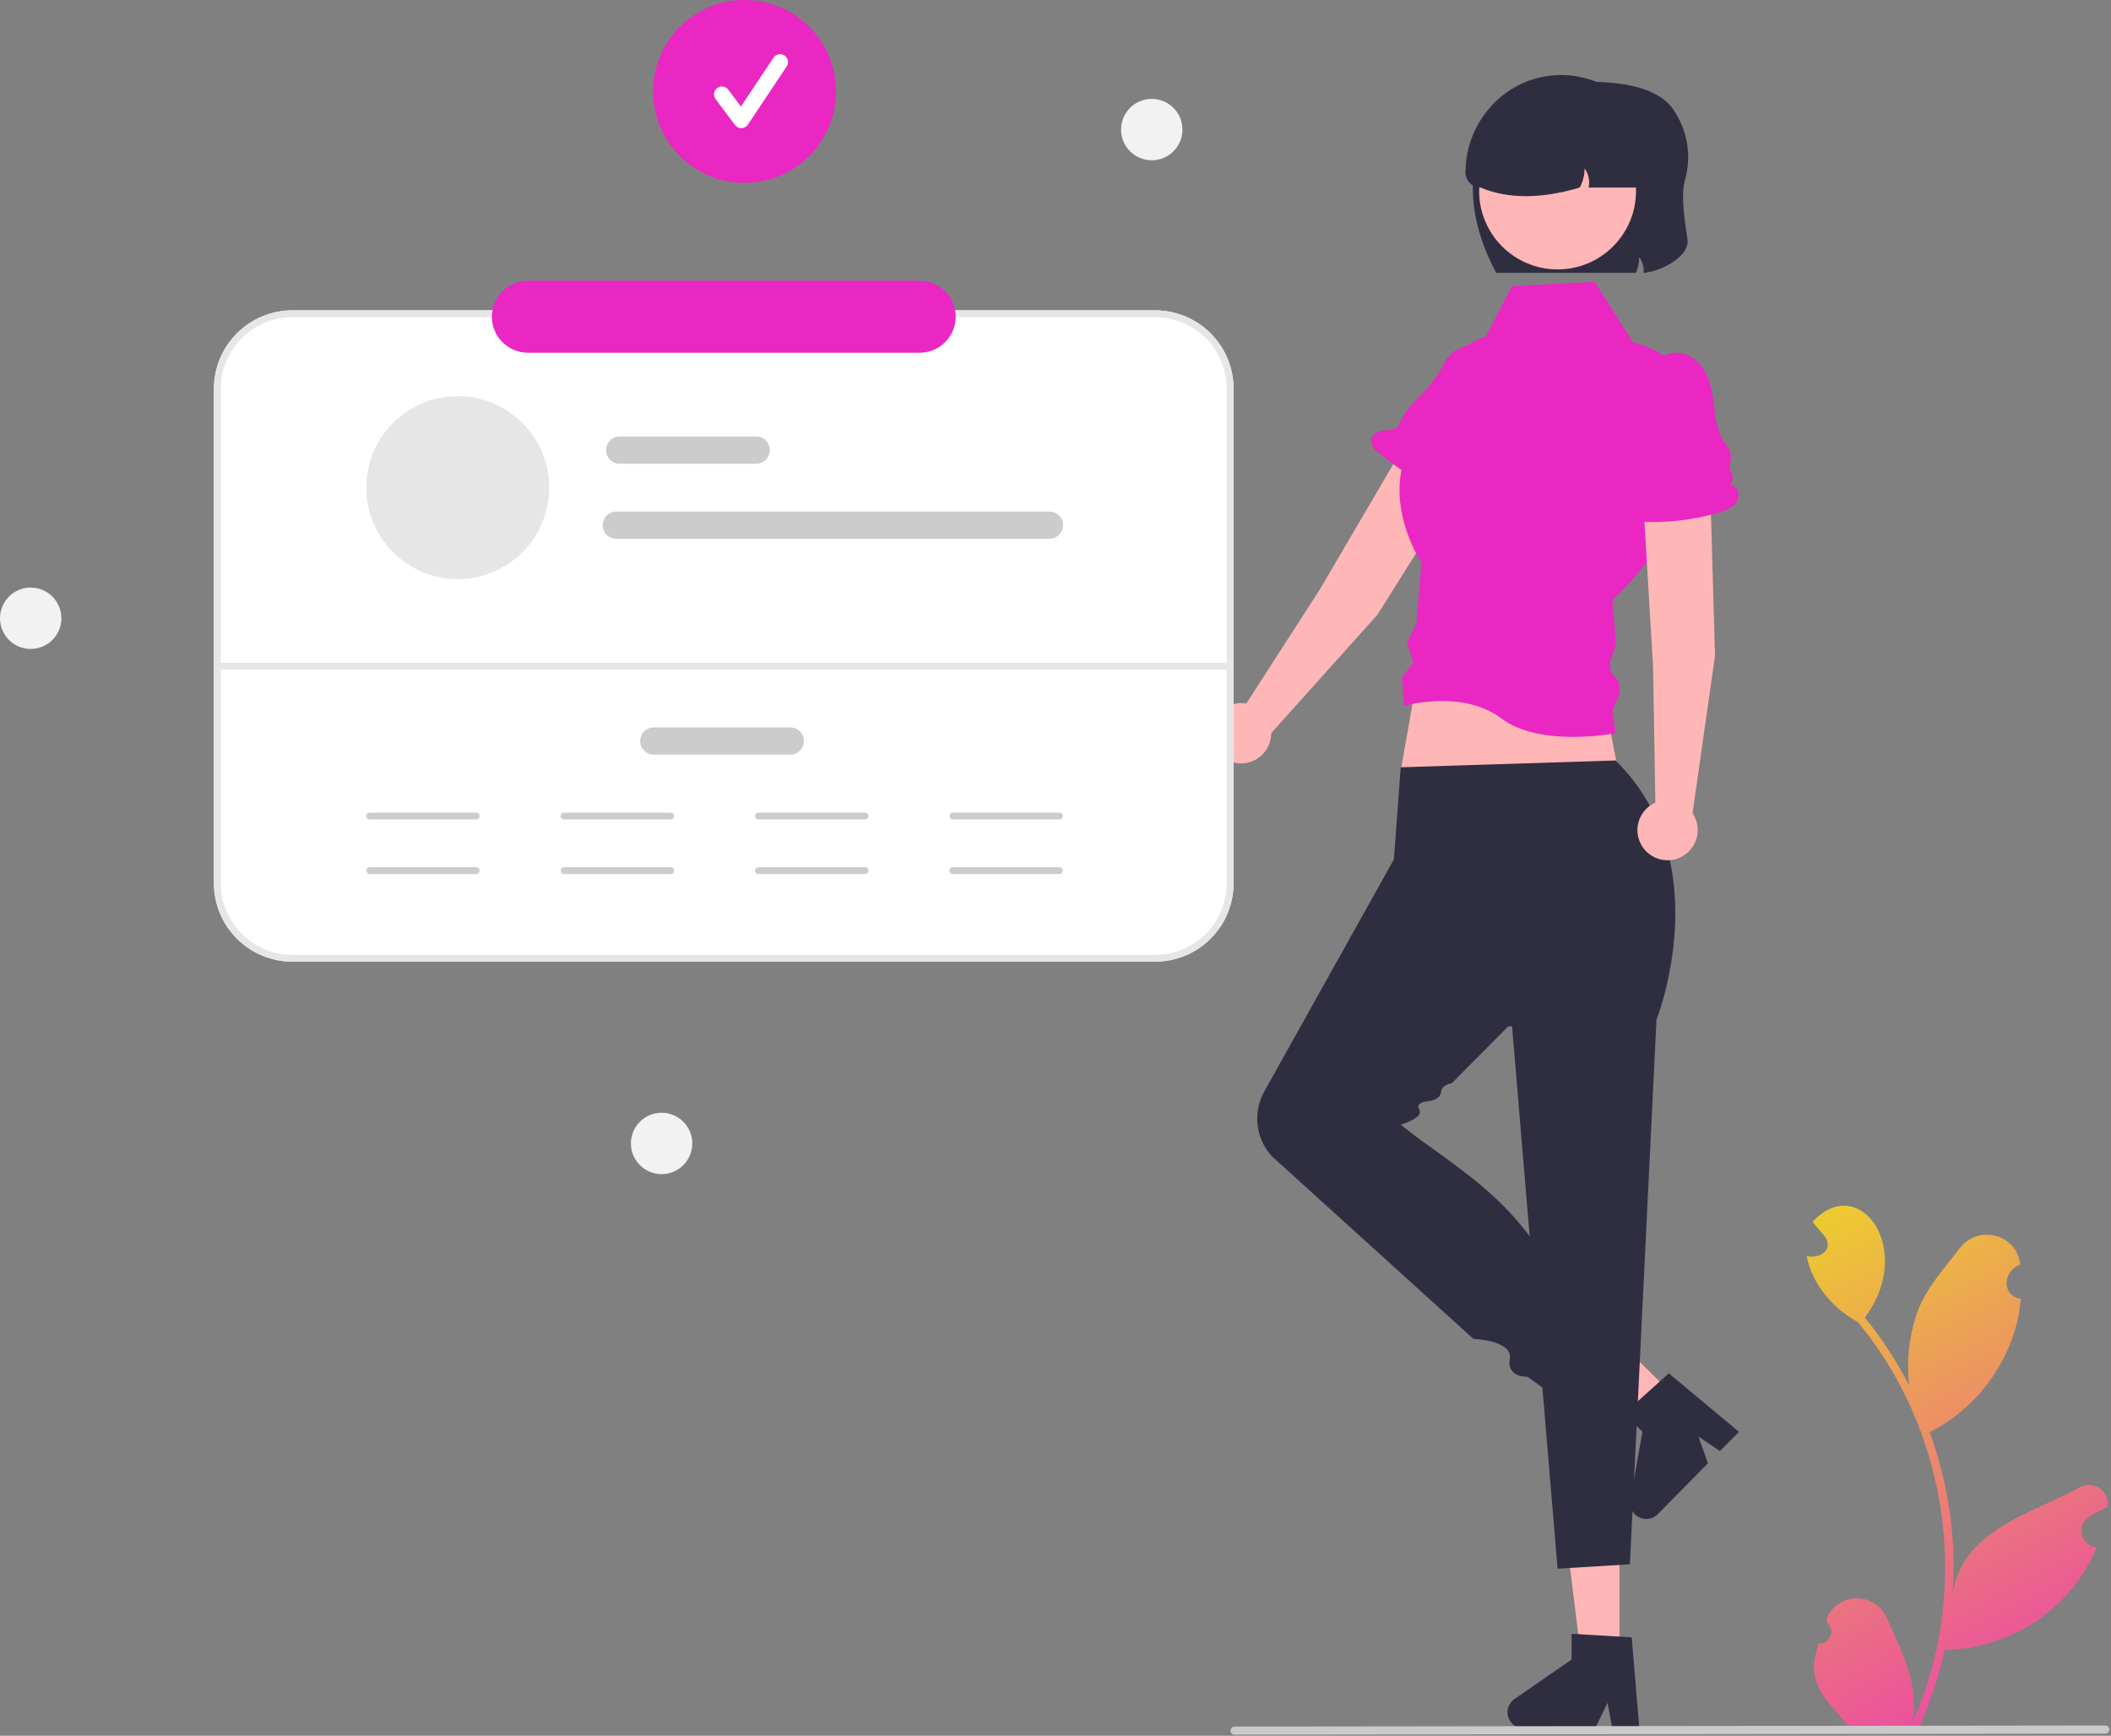 <svg width="619" height="509" viewBox="0 0 619 509" fill="none" xmlns="http://www.w3.org/2000/svg">
<rect x="0" y="0" width="619" height="509" fill="#808080" stroke="none"/>
<g clip-path="url(#clip0_38_137)">
<path d="M494.044 52.93C492.704 57.89 494.244 65.7 494.824 70.33C495.444 75.28 486.864 79.71 481.954 79.99C482.075 78.352 481.615 76.723 480.654 75.39C480.643 76.975 480.316 78.542 479.694 80H438.724C433.564 70.29 429.174 57.02 433.914 43.3C434.155 40.544 435.203 37.921 436.929 35.76C438.655 33.598 440.98 31.994 443.614 31.15L465.954 24C474.764 24 485.574 25.25 490.444 31.81C492.6 34.83 494.043 38.299 494.667 41.957C495.29 45.615 495.078 49.366 494.044 52.93Z" fill="#2F2E41"/>
<path d="M533.271 482.01C534.002 482.037 534.722 481.838 535.336 481.441C535.95 481.045 536.427 480.469 536.702 479.792C536.978 479.115 537.038 478.37 536.876 477.658C536.714 476.945 536.337 476.3 535.795 475.809C535.702 475.452 535.635 475.197 535.542 474.84C536.224 473.059 537.422 471.522 538.983 470.426C540.543 469.33 542.396 468.725 544.303 468.689C546.21 468.653 548.084 469.187 549.685 470.223C551.286 471.259 552.542 472.75 553.291 474.504C557.608 484.35 563.172 494.532 560.557 505.446C578.151 467.219 571.594 419.939 544.747 387.646C537.373 383.675 531.36 376.553 529.732 368.232C533.374 369.428 537.872 366.432 535.107 362.634C533.91 361.183 532.701 359.745 531.504 358.295C545.154 343.477 561.805 366.402 546.815 386.369C551.839 392.547 556.204 399.233 559.839 406.319C558.943 398.767 559.853 391.11 562.494 383.978C565.176 377.329 570.269 371.702 574.746 365.934C580.189 358.905 591.559 362.015 592.385 370.861C587.316 372.581 586.725 379.932 592.551 380.882C591.184 397.365 580.569 412.602 565.819 419.966C571.438 435.269 573.73 451.593 572.544 467.851C574.979 448.84 595.315 444.039 609.488 436.357C610.39 435.767 611.443 435.452 612.52 435.45C613.597 435.449 614.651 435.761 615.554 436.348C616.457 436.935 617.17 437.773 617.605 438.758C618.04 439.743 618.179 440.834 618.004 441.897C616.046 442.715 614.174 443.726 612.415 444.914C611.591 445.48 610.962 446.286 610.614 447.223C610.267 448.16 610.217 449.181 610.473 450.148C610.729 451.114 611.277 451.977 612.042 452.619C612.808 453.262 613.754 453.651 614.749 453.735C607.738 471.575 589.288 483.685 570.221 483.799C568.464 491.779 565.884 499.554 562.52 507L534.221 507.27C534.117 506.956 534.022 506.632 533.928 506.319C536.549 506.458 539.177 506.277 541.754 505.778C534.746 497.639 529.346 493.504 533.271 482.011L533.271 482.01Z" fill="url(#paint0_linear_38_137)"/>
<path d="M474.867 487.701H463.829L458.576 445.127H474.867V487.701Z" fill="#FFB6B6"/>
<path d="M480.692 506.825H472.777L471.364 499.352L467.745 506.825H446.751C445.745 506.825 444.765 506.504 443.954 505.907C443.144 505.311 442.545 504.471 442.246 503.511C441.946 502.55 441.962 501.519 442.29 500.567C442.618 499.616 443.242 498.794 444.07 498.223L460.835 486.644V479.089L478.469 480.141L480.692 506.825Z" fill="#2F2E41"/>
<path d="M492.193 410.591L484.443 418.451L450.438 392.302L461.875 380.702L492.193 410.591Z" fill="#FFB6B6"/>
<path d="M509.901 419.869L504.344 425.506L498.03 421.266L500.811 429.089L486.072 444.039C485.366 444.756 484.449 445.228 483.455 445.386C482.461 445.545 481.443 445.381 480.548 444.92C479.654 444.459 478.93 443.724 478.483 442.822C478.036 441.921 477.889 440.9 478.063 439.909L481.589 419.841L476.208 414.537L489.338 402.719L509.901 419.869Z" fill="#2F2E41"/>
<path d="M403.898 180.267L437.285 127.148C438.693 124.894 439.157 122.176 438.579 119.582C438.001 116.987 436.426 114.724 434.194 113.281C433.039 112.534 431.744 112.031 430.388 111.801C429.033 111.571 427.644 111.619 426.308 111.943C424.972 112.268 423.715 112.86 422.616 113.686C421.516 114.511 420.596 115.552 419.911 116.745L386.922 172.986L365.436 206.315C363.649 206.002 361.809 206.248 360.165 207.018C358.522 207.788 357.156 209.046 356.253 210.619C355.349 212.193 354.952 214.007 355.115 215.814C355.278 217.621 355.993 219.334 357.164 220.721C358.335 222.107 359.904 223.1 361.658 223.564C363.413 224.027 365.267 223.94 366.97 223.313C368.673 222.686 370.141 221.549 371.176 220.059C372.211 218.568 372.761 216.795 372.753 214.98L403.898 180.267Z" fill="#FFB6B6"/>
<path d="M435.363 141.04L438.177 140.509C437.798 139.819 437.64 139.028 437.724 138.245C437.807 137.461 438.129 136.722 438.646 136.127C439.162 135.532 439.848 135.11 440.612 134.916C441.376 134.723 442.181 134.768 442.918 135.046C439.526 131.509 441.174 125.685 443.355 121.297C444.932 118.125 446.705 114.991 447.477 111.534C448.648 106.286 447.138 99.934 440.138 98.678C437.277 98.23 434.35 98.823 431.888 100.348C427.489 102.948 426.499 101.816 423.724 106L422.142 108.94C420.111 112.122 417.687 115.036 414.926 117.612C412.953 119.578 411.362 121.893 410.235 124.441C410.088 124.756 409.869 125.033 409.596 125.25C408.514 126.087 407.042 126.129 405.686 126.307C403.976 126.532 402.02 127.256 402.064 129.377C402.089 129.884 402.218 130.38 402.444 130.835C402.67 131.29 402.987 131.693 403.376 132.019C410.596 138.337 419.045 143.094 428.192 145.991C430.224 146.633 432.507 147.165 434.419 146.223C436.33 145.281 437.15 142.2 435.363 141.04Z" fill="#EA27C3"/>
<path d="M477.724 242L412.724 241L410.724 226L416.724 192H467.724L477.724 242Z" fill="#FFB6B6"/>
<path d="M338.724 282H85.724C79.626 281.993 73.78 279.568 69.468 275.256C65.156 270.944 62.731 265.098 62.724 259V114C62.731 107.902 65.156 102.056 69.468 97.744C73.78 93.432 79.626 91.007 85.724 91H338.724C344.822 91.007 350.668 93.432 354.98 97.744C359.292 102.056 361.717 107.902 361.724 114V259C361.717 265.098 359.292 270.944 354.98 275.256C350.668 279.568 344.822 281.993 338.724 282Z" fill="white"/>
<path d="M338.724 282H85.724C79.626 281.993 73.78 279.568 69.468 275.256C65.156 270.944 62.731 265.098 62.724 259V114C62.731 107.902 65.156 102.056 69.468 97.744C73.78 93.432 79.626 91.007 85.724 91H338.724C344.822 91.007 350.668 93.432 354.98 97.744C359.292 102.056 361.717 107.902 361.724 114V259C361.717 265.098 359.292 270.944 354.98 275.256C350.668 279.568 344.822 281.993 338.724 282ZM85.724 93C80.156 93.006 74.819 95.221 70.882 99.158C66.945 103.095 64.73 108.432 64.724 114V259C64.73 264.568 66.945 269.905 70.882 273.842C74.819 277.779 80.156 279.994 85.724 280H338.724C344.292 279.994 349.629 277.779 353.566 273.842C357.503 269.905 359.718 264.568 359.724 259V114C359.718 108.432 357.503 103.095 353.566 99.158C349.63 95.221 344.292 93.006 338.724 93H85.724Z" fill="#E6E6E6"/>
<path d="M359.725 196.339H63.724C63.458 196.339 63.204 196.234 63.017 196.046C62.829 195.859 62.724 195.605 62.724 195.339C62.724 195.074 62.829 194.82 63.017 194.632C63.204 194.445 63.458 194.339 63.724 194.339H359.725C359.991 194.339 360.245 194.445 360.432 194.632C360.62 194.82 360.725 195.074 360.725 195.339C360.725 195.605 360.62 195.859 360.432 196.046C360.245 196.234 359.991 196.339 359.725 196.339Z" fill="#E6E6E6"/>
<path d="M337.724 47C342.695 47 346.724 42.971 346.724 38C346.724 33.029 342.695 29 337.724 29C332.754 29 328.724 33.029 328.724 38C328.724 42.971 332.754 47 337.724 47Z" fill="#F2F2F2"/>
<path d="M9 190.3C13.971 190.3 18 186.271 18 181.3C18 176.329 13.971 172.3 9 172.3C4.029 172.3 0 176.329 0 181.3C0 186.271 4.029 190.3 9 190.3Z" fill="#F2F2F2"/>
<path d="M194 344.3C198.971 344.3 203 340.271 203 335.3C203 330.329 198.971 326.3 194 326.3C189.029 326.3 185 330.329 185 335.3C185 340.271 189.029 344.3 194 344.3Z" fill="#F2F2F2"/>
<path d="M139.646 240.3H108.401C108.136 240.3 107.882 240.195 107.694 240.007C107.507 239.82 107.401 239.565 107.401 239.3C107.401 239.035 107.507 238.78 107.694 238.593C107.882 238.405 108.136 238.3 108.401 238.3H139.646C139.911 238.3 140.165 238.405 140.353 238.593C140.54 238.78 140.646 239.035 140.646 239.3C140.646 239.565 140.54 239.82 140.353 240.007C140.165 240.195 139.911 240.3 139.646 240.3Z" fill="#CCCCCC"/>
<path d="M139.646 256.3H108.401C108.136 256.3 107.882 256.195 107.694 256.007C107.507 255.82 107.401 255.565 107.401 255.3C107.401 255.035 107.507 254.78 107.694 254.593C107.882 254.405 108.136 254.3 108.401 254.3H139.646C139.911 254.3 140.165 254.405 140.353 254.593C140.54 254.78 140.646 255.035 140.646 255.3C140.646 255.565 140.54 255.82 140.353 256.007C140.165 256.195 139.911 256.3 139.646 256.3Z" fill="#CCCCCC"/>
<path d="M310.646 240.3H279.401C279.136 240.3 278.882 240.195 278.694 240.007C278.507 239.82 278.401 239.565 278.401 239.3C278.401 239.035 278.507 238.78 278.694 238.593C278.882 238.405 279.136 238.3 279.401 238.3H310.646C310.911 238.3 311.165 238.405 311.353 238.593C311.54 238.78 311.646 239.035 311.646 239.3C311.646 239.565 311.54 239.82 311.353 240.007C311.165 240.195 310.911 240.3 310.646 240.3Z" fill="#CCCCCC"/>
<path d="M310.646 256.3H279.401C279.136 256.3 278.882 256.195 278.694 256.007C278.507 255.82 278.401 255.565 278.401 255.3C278.401 255.035 278.507 254.78 278.694 254.593C278.882 254.405 279.136 254.3 279.401 254.3H310.646C310.911 254.3 311.165 254.405 311.353 254.593C311.54 254.78 311.646 255.035 311.646 255.3C311.646 255.565 311.54 255.82 311.353 256.007C311.165 256.195 310.911 256.3 310.646 256.3Z" fill="#CCCCCC"/>
<path d="M253.646 240.3H222.401C222.136 240.3 221.882 240.195 221.694 240.007C221.507 239.82 221.401 239.565 221.401 239.3C221.401 239.035 221.507 238.78 221.694 238.593C221.882 238.405 222.136 238.3 222.401 238.3H253.646C253.911 238.3 254.165 238.405 254.353 238.593C254.54 238.78 254.646 239.035 254.646 239.3C254.646 239.565 254.54 239.82 254.353 240.007C254.165 240.195 253.911 240.3 253.646 240.3Z" fill="#CCCCCC"/>
<path d="M253.646 256.3H222.401C222.136 256.3 221.882 256.195 221.694 256.007C221.507 255.82 221.401 255.565 221.401 255.3C221.401 255.035 221.507 254.78 221.694 254.593C221.882 254.405 222.136 254.3 222.401 254.3H253.646C253.911 254.3 254.165 254.405 254.353 254.593C254.54 254.78 254.646 255.035 254.646 255.3C254.646 255.565 254.54 255.82 254.353 256.007C254.165 256.195 253.911 256.3 253.646 256.3Z" fill="#CCCCCC"/>
<path d="M196.646 240.3H165.401C165.136 240.3 164.882 240.195 164.694 240.007C164.507 239.82 164.401 239.565 164.401 239.3C164.401 239.035 164.507 238.78 164.694 238.593C164.882 238.405 165.136 238.3 165.401 238.3H196.646C196.911 238.3 197.165 238.405 197.353 238.593C197.54 238.78 197.646 239.035 197.646 239.3C197.646 239.565 197.54 239.82 197.353 240.007C197.165 240.195 196.911 240.3 196.646 240.3Z" fill="#CCCCCC"/>
<path d="M196.646 256.3H165.401C165.136 256.3 164.882 256.195 164.694 256.007C164.507 255.82 164.401 255.565 164.401 255.3C164.401 255.035 164.507 254.78 164.694 254.593C164.882 254.405 165.136 254.3 165.401 254.3H196.646C196.911 254.3 197.165 254.405 197.353 254.593C197.54 254.78 197.646 255.035 197.646 255.3C197.646 255.565 197.54 255.82 197.353 256.007C197.165 256.195 196.911 256.3 196.646 256.3Z" fill="#CCCCCC"/>
<path d="M410.724 225L408.724 252L370.991 319.592C369.179 322.601 368.384 326.115 368.724 329.611C369.064 333.108 370.521 336.402 372.879 339.006L432.051 392.623C432.051 392.623 443.684 393.004 442.704 398.502C441.724 404 447.941 403.739 447.941 403.739L454.938 408.794L458.724 380C446.002 351.594 427.137 342.929 410.724 329.825C410.724 329.825 417.645 327.767 416.185 325.384C414.724 323 419.31 322.842 419.31 322.842C419.31 322.842 422.353 322.431 422.539 320.216C422.724 318 425.675 317.665 425.675 317.665L442.23 301L485.724 299C485.724 299 504.13 252.89 473.724 223L410.724 225Z" fill="#2F2E41"/>
<path d="M442.327 288.478L456.724 460L477.929 458.716L485.724 299L442.327 288.478Z" fill="#2F2E41"/>
<path d="M443.361 83.896L467.634 82.645L478.909 100.46C478.909 100.46 500.122 104.007 498.651 129.004C497.181 154 472.842 175.935 472.842 175.935L473.882 188.953L472.075 194.116L472.307 197.015L474.772 200.085L475.025 203.26L472.842 208.284L473.724 215C473.724 215 451.762 219.36 440.243 210.68C428.724 202 411.724 207 411.724 207L411.084 198.727L414.415 194.26L412.555 188.434L415.352 182.83L416.811 165.03C416.811 165.03 400.854 141.057 419.172 123.001L426.524 110.502L434.75 100.466L443.361 83.896Z" fill="#EA27C3"/>
<path d="M502.883 192.305L501.097 129.59C501.013 126.933 499.888 124.416 497.965 122.581C496.042 120.746 493.474 119.741 490.816 119.783C489.441 119.804 488.085 120.106 486.831 120.669C485.576 121.231 484.449 122.044 483.519 123.056C482.588 124.068 481.873 125.26 481.418 126.557C480.963 127.855 480.777 129.232 480.872 130.604L484.724 195.692L485.398 235.34C483.739 236.075 482.346 237.302 481.409 238.856C480.471 240.41 480.035 242.214 480.159 244.025C480.283 245.835 480.961 247.563 482.101 248.975C483.242 250.386 484.789 251.412 486.533 251.914C488.277 252.415 490.133 252.368 491.849 251.778C493.565 251.188 495.058 250.084 496.124 248.615C497.191 247.147 497.78 245.387 497.811 243.572C497.842 241.758 497.314 239.978 496.298 238.474L502.883 192.305Z" fill="#FFB6B6"/>
<path d="M507.223 142.205C507.682 141.74 507.975 141.136 508.057 140.487C508.14 139.838 508.007 139.181 507.68 138.615C507.289 137.909 507.128 137.098 507.22 136.297C507.24 136.142 507.269 135.988 507.309 135.837C507.57 134.934 507.609 133.981 507.423 133.059C507.236 132.137 506.83 131.274 506.239 130.542C504.258 128.163 503.302 124.562 502.888 121.352C502.436 117.839 502.166 114.248 500.885 110.946C499.038 106.182 494.623 101.936 488.598 103.968C486.048 104.872 483.888 106.627 482.482 108.938C479.477 113.729 479.445 119.523 479.467 125.066L478.386 122.876C478.515 128.929 477.421 134.947 475.168 140.567C476.511 140.306 477.461 142.111 477.027 143.408C476.593 144.706 475.393 145.559 474.365 146.461C473.069 147.599 471.845 149.288 473.061 151.027C473.364 151.434 473.747 151.775 474.188 152.027C474.628 152.28 475.116 152.438 475.621 152.493C485.136 153.73 494.803 152.986 504.016 150.307C506.062 149.711 508.255 148.884 509.32 147.038C510.385 145.192 509.354 142.176 507.223 142.205Z" fill="#EA27C3"/>
<path d="M456.724 79C469.427 79 479.724 68.703 479.724 56C479.724 43.297 469.427 33 456.724 33C444.022 33 433.724 43.297 433.724 56C433.724 68.703 444.022 79 456.724 79Z" fill="#FFB6B6"/>
<path d="M218.315 53.638C233.127 53.638 245.134 41.631 245.134 26.819C245.134 12.007 233.127 0 218.315 0C203.503 0 191.496 12.007 191.496 26.819C191.496 41.631 203.503 53.638 218.315 53.638Z" fill="#EA27C3"/>
<path d="M217.372 37.577C217.012 37.577 216.657 37.493 216.335 37.332C216.013 37.171 215.733 36.938 215.517 36.65L209.83 29.067C209.647 28.824 209.514 28.547 209.438 28.251C209.362 27.956 209.344 27.649 209.387 27.347C209.43 27.045 209.532 26.755 209.687 26.493C209.842 26.23 210.048 26.001 210.292 25.818C210.536 25.635 210.813 25.502 211.108 25.427C211.404 25.351 211.711 25.335 212.013 25.378C212.315 25.422 212.605 25.524 212.867 25.68C213.129 25.835 213.358 26.041 213.54 26.285L217.26 31.245L226.815 16.913C227.157 16.403 227.687 16.049 228.29 15.929C228.892 15.809 229.517 15.933 230.028 16.274C230.539 16.614 230.894 17.144 231.015 17.746C231.136 18.348 231.013 18.974 230.674 19.485L219.301 36.544C219.095 36.853 218.819 37.108 218.494 37.287C218.17 37.467 217.807 37.566 217.436 37.576L217.372 37.577Z" fill="white"/>
<path d="M269.671 103.424H154.777C151.978 103.424 149.294 102.313 147.315 100.333C145.336 98.354 144.224 95.67 144.224 92.871C144.224 90.072 145.336 87.388 147.315 85.409C149.294 83.43 151.978 82.318 154.777 82.318H269.671C271.058 82.317 272.431 82.589 273.713 83.118C274.994 83.648 276.159 84.425 277.14 85.405C278.121 86.385 278.899 87.549 279.43 88.83C279.961 90.111 280.234 91.484 280.234 92.871C280.234 94.258 279.961 95.631 279.43 96.912C278.899 98.193 278.121 99.357 277.14 100.337C276.159 101.317 274.994 102.094 273.713 102.624C272.431 103.154 271.058 103.426 269.671 103.424Z" fill="#EA27C3"/>
<path d="M617.34 508.371L361.982 508.679C361.668 508.677 361.366 508.551 361.145 508.328C360.923 508.104 360.798 507.803 360.798 507.488C360.798 507.173 360.923 506.872 361.145 506.649C361.366 506.425 361.668 506.299 361.982 506.297L617.34 505.99C617.654 505.992 617.956 506.118 618.178 506.341C618.4 506.564 618.524 506.866 618.524 507.181C618.524 507.495 618.4 507.797 618.178 508.021C617.956 508.244 617.654 508.37 617.34 508.371Z" fill="#CACACA"/>
<path d="M485.724 50V55H465.824C466.026 54.035 466.027 53.038 465.825 52.073C465.624 51.107 465.225 50.194 464.654 49.39C464.638 51.347 464.151 53.271 463.234 55C451.727 58.403 442.069 58.337 434.155 55C432.98 55 431.853 54.533 431.022 53.702C430.191 52.871 429.724 51.744 429.724 50.569C429.724 35.239 441.808 22.322 457.134 22.006C460.86 21.927 464.565 22.593 468.03 23.964C471.495 25.336 474.652 27.385 477.314 29.993C479.977 32.6 482.093 35.713 483.537 39.148C484.981 42.584 485.725 46.273 485.724 50V50Z" fill="#2F2E41"/>
<path d="M221.724 136H181.724C180.663 136 179.646 135.579 178.896 134.828C178.146 134.078 177.724 133.061 177.724 132C177.724 130.939 178.146 129.922 178.896 129.172C179.646 128.421 180.663 128 181.724 128H221.724C222.785 128 223.802 128.421 224.553 129.172C225.303 129.922 225.724 130.939 225.724 132C225.724 133.061 225.303 134.078 224.553 134.828C223.802 135.579 222.785 136 221.724 136Z" fill="#CCCCCC"/>
<path d="M231.724 221.3H191.724C190.663 221.3 189.646 220.879 188.896 220.128C188.146 219.378 187.724 218.361 187.724 217.3C187.724 216.239 188.146 215.222 188.896 214.472C189.646 213.721 190.663 213.3 191.724 213.3H231.724C232.785 213.3 233.802 213.721 234.553 214.472C235.303 215.222 235.724 216.239 235.724 217.3C235.724 218.361 235.303 219.378 234.553 220.128C233.802 220.879 232.785 221.3 231.724 221.3Z" fill="#CCCCCC"/>
<path d="M307.724 158H180.724C179.663 158 178.646 157.579 177.896 156.828C177.146 156.078 176.724 155.061 176.724 154C176.724 152.939 177.146 151.922 177.896 151.172C178.646 150.421 179.663 150 180.724 150H307.724C308.785 150 309.802 150.421 310.553 151.172C311.303 151.922 311.724 152.939 311.724 154C311.724 155.061 311.303 156.078 310.553 156.828C309.802 157.579 308.785 158 307.724 158Z" fill="#CCCCCC"/>
<path d="M134.22 169.819C149.032 169.819 161.039 157.812 161.039 143C161.039 128.188 149.032 116.181 134.22 116.181C119.409 116.181 107.401 128.188 107.401 143C107.401 157.812 119.409 169.819 134.22 169.819Z" fill="#E6E6E6"/>
</g>
<defs>
<linearGradient id="paint0_linear_38_137" x1="485" y1="311.5" x2="606.5" y2="538.5" gradientUnits="userSpaceOnUse">
<stop stop-color="#EEFF01"/>
<stop offset="1" stop-color="#EA27C3"/>
</linearGradient>
<clipPath id="clip0_38_137">
<rect width="618.524" height="508.679" fill="white"/>
</clipPath>
</defs>
</svg>

